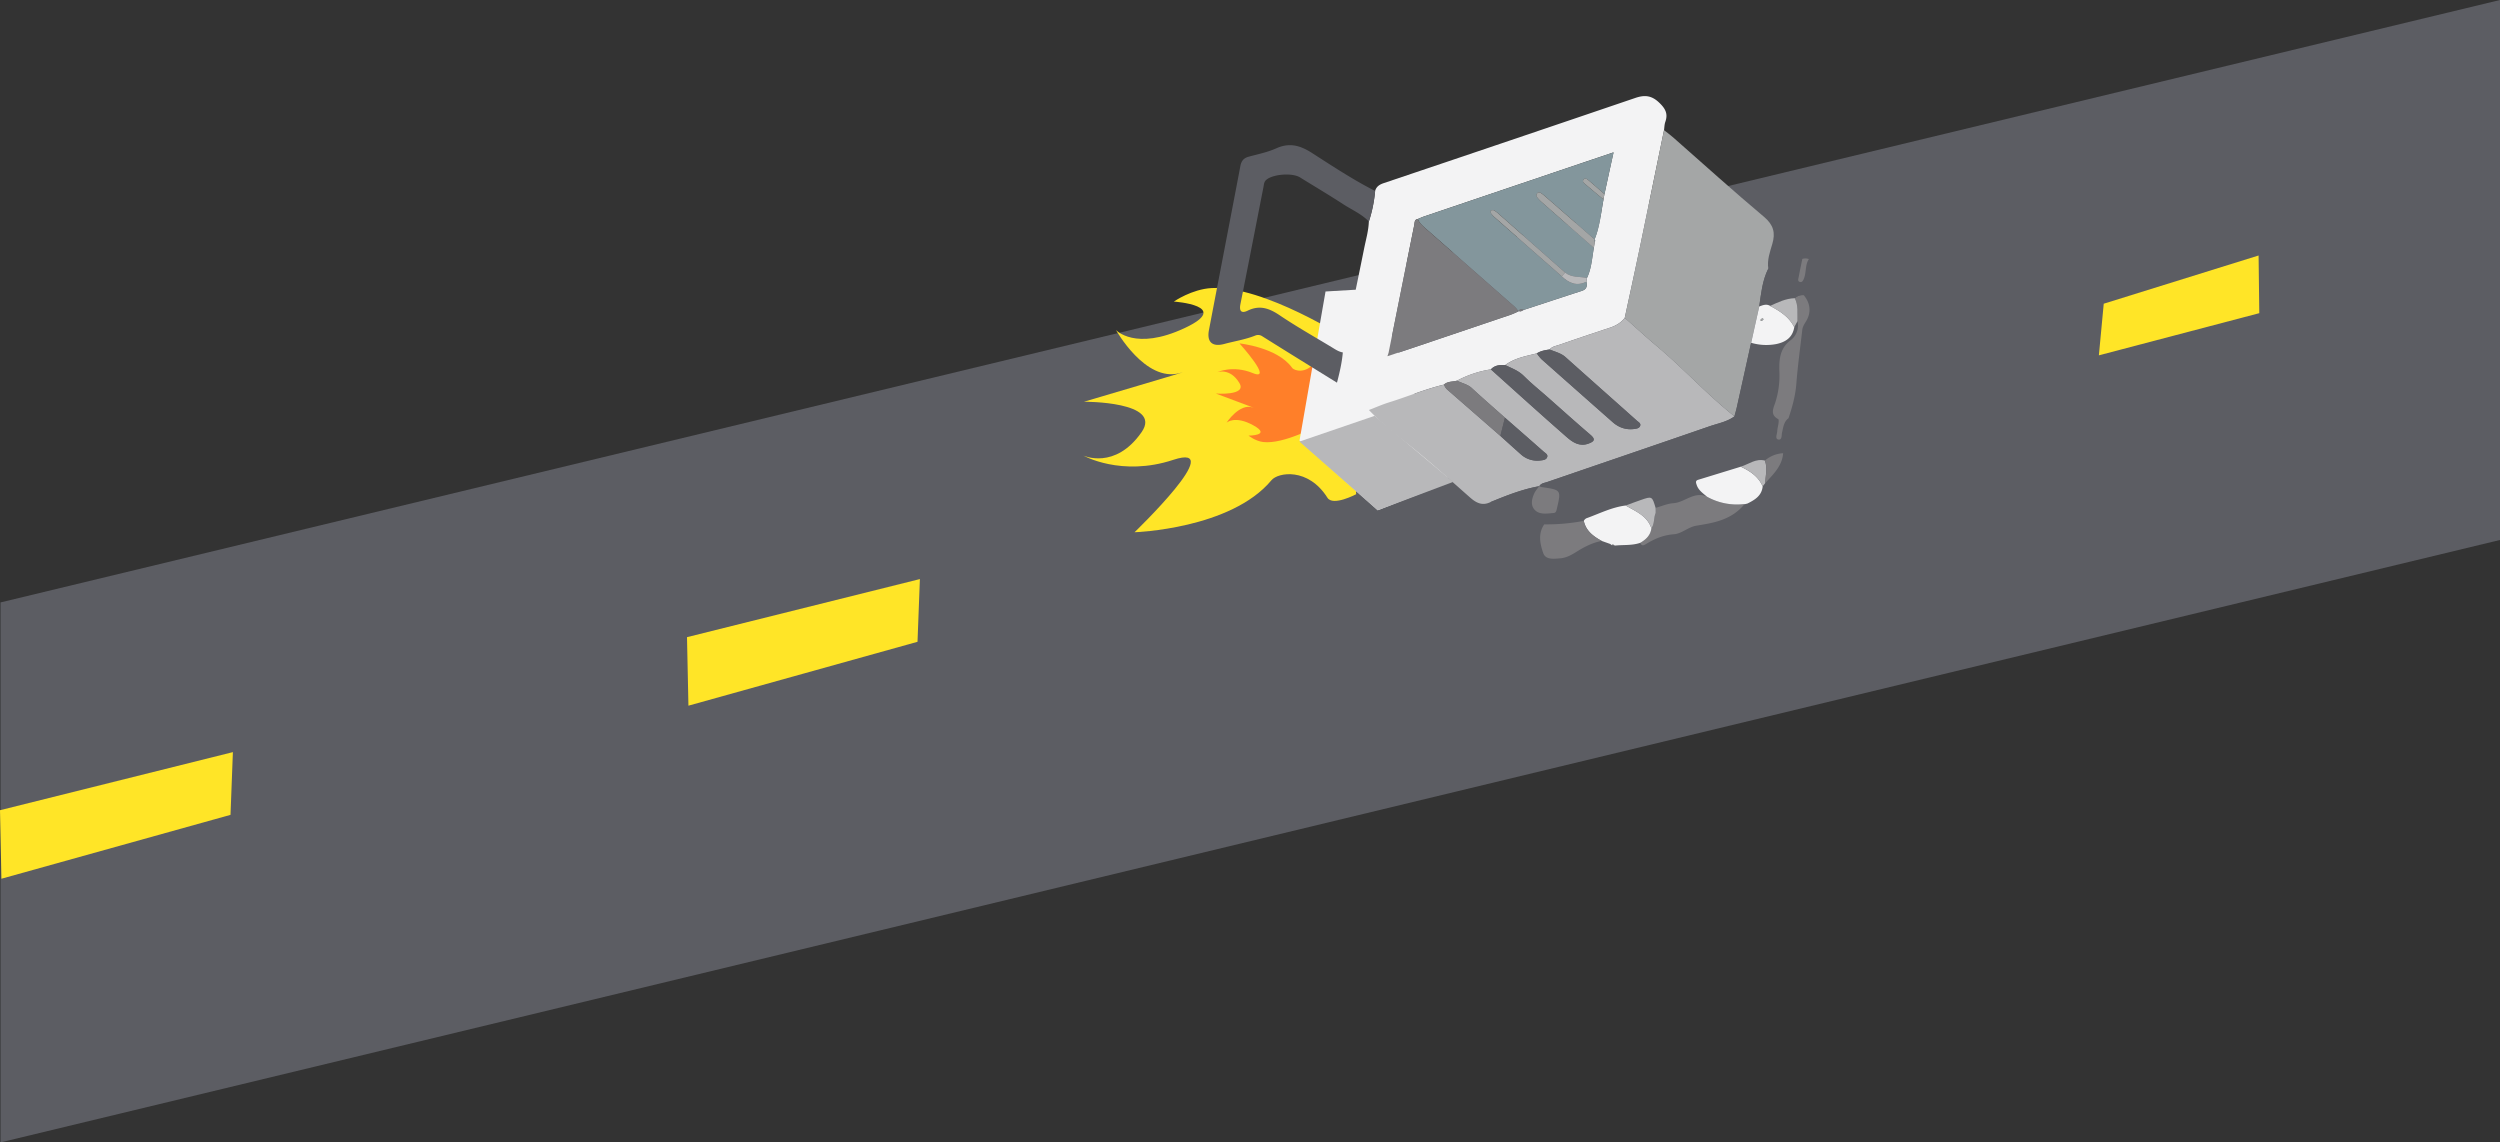 <svg xmlns="http://www.w3.org/2000/svg" viewBox="0 0 1921.4 878"><rect x="0" y="0" width="1921.4" height="878" fill="#333333" stroke="none"/><defs><style>.cls-1{fill:#5c5d63;}.cls-2{fill:#ffe527;}.cls-3{fill:#ff7f29;}.cls-4{fill:#f3f3f4;}.cls-5{fill:#b8b8ba;}.cls-6{fill:#a4a6a6;}.cls-7{fill:#7c7b7e;}.cls-8{fill:#83969c;}</style></defs><title>cart</title><g id="Layer_2" data-name="Layer 2"><g id="Layer_1-2" data-name="Layer 1"><polygon class="cls-1" points="1921.4 415 0.4 878 0.4 463 1921.4 0 1921.4 415"/><polygon class="cls-2" points="1616.85 233.42 1613.11 273.1 1736.4 240.69 1735.86 196.36 1616.85 233.42"/><polygon class="cls-2" points="705.16 493.26 529.1 542.36 528 489.7 706.99 445.05 705.16 493.26"/><polygon class="cls-2" points="177.16 626.26 1.1 675.36 0 622.7 178.99 578.05 177.16 626.26"/><path class="cls-2" d="M1035.91,261s-64.56-41.79-104.71-39.61c-15.29.84-29,10.38-29,10.38s45.14,3.11,8.25,20.39c-38,17.78-52.76,1.48-52.76,1.48s22.55,40.41,49,33.11c16.6-4.59-73.59,22-73.59,22s60.78-.32,44.3,23.37c-20.43,29.37-44.84,18-44.84,18s29.26,16.5,69.1,3.32c42.91-14.2-29.7,55.62-29.7,55.62s74-2.42,105.26-40c5-6,28.14-10,43,13.49,4.28,6.78,22.07-2.71,22.07-2.71Z"/><path class="cls-3" d="M1013.21,327s-26.67,14.7-42.47,12.71c-6-.76-11.15-4.91-11.15-4.91s17.92,0,3.83-7.82c-14.5-8.09-20.79-2.06-20.79-2.06s10-15.33,20.26-11.71c6.43,2.28-28.44-10.75-28.44-10.75s24,1.83,18.15-8c-7.25-12.18-17.21-8.37-17.21-8.37s12-5.7,27.39.62c16.55,6.81-10.18-22.8-10.18-22.8s29.17,3,40.45,18.74c1.81,2.5,10.84,4.73,17.35-4.13,1.88-2.56,8.64,1.69,8.64,1.69Z"/><polygon class="cls-4" points="1055.38 221.85 1018.75 224.03 998.76 338.61 1058.89 392.13 1114 370.55 1055.38 221.85"/><path class="cls-4" d="M1032,270.87c5.5-26.71,11.08-53.41,16.47-80.15,1.36-6.76,3.34-13.43,3.56-20.4a106.54,106.54,0,0,0,4.82-23.5c.95-3.49,3.42-5,6.75-6.12q96.67-32.55,193.23-65.42c7.36-2.52,12.64-1.9,18.5,3.75,4.7,4.53,6.75,8.49,4.57,14.64-.71,2-.7,4.25-1,6.39-6.1,29.68-12.15,59.36-18.34,89-3.84,18.44-7.9,36.83-11.86,55.23-3,3.87-7,6.14-11.68,7.66-13.11,4.26-26.15,8.77-39.21,13.22-2.41.83-5.08,1.21-6.8,3.43-3.47.45-6.9,1.05-9.91,3-8.42,2.12-17.09,3.56-24.28,9-4.09-.28-8,.05-11,3.29a81.38,81.38,0,0,0-26,8.67c-3.34.95-7.15.36-10,3-14.41,3.45-28.06,9.24-42.17,13.61-5.31,1.65-10.41,3.92-15.61,5.91-17,3.4-26.65-4.85-24.51-21C1029.5,286.45,1031.35,278.78,1032,270.87ZM1225.52,184c4-9.84,4.91-20.39,6.85-30.71.24-1.35.48-2.71.73-4.07,2.22-10.29,4.45-20.59,7-32.14l-40.5,13.69q-52.58,17.79-105.16,35.6c-1.62.55-3.19,1.29-4.78,1.95-2.73.44-2.34,2.82-2.69,4.57q-9.89,49-19.68,98.1c-.12.63-.4,1.23-.94,2.85,6.89-2.28,12.36-4.07,17.81-5.91q38.45-13,76.89-26c2-.68,3.93-1.67,5.9-2.52l.36-.31-.31-.36c1.6,1.4,2.82,0,4.17-.55,14.86-4.88,29.72-9.79,44.6-14.62,3.69-1.2,4.3-3.7,3.5-7l.4-2.86c3.53-7.3,3.88-15.33,5.31-23.11.25-1.49.49-3,.74-4.48.27-.78.62-1.56-.34-2.14Z"/><path class="cls-5" d="M1145.8,283.88a81.38,81.38,0,0,0-26,8.67c3.73,2,8.06,2.66,11.39,5.73,8.35,7.71,16.94,15.16,25.44,22.72,9.88,8.65,19.79,17.29,29.63,26,1.36,1.2,3.75,2.26,2.76,4.55-.81,1.89-3.09,2.14-5,2.34a18.76,18.76,0,0,1-15-4.57c-5.32-4.71-10.58-9.49-15.86-14.25q-20.22-17.64-40.44-35.27a8.74,8.74,0,0,1-2.86-4.21c-14.41,3.45-28.06,9.24-42.17,13.61-5.31,1.65-10.41,3.92-15.61,5.91a232.31,232.31,0,0,0,27.16,24c17.62,13.65,34,28.66,50.72,43.36,5,4.36,9.51,6.36,15.62,3.4,12.2-5,24.44-9.9,37.53-12.21l0,0c1.37-2.35,4-2.5,6.14-3.25,41.58-14.28,83.21-28.43,124.76-42.81,6.45-2.23,13.38-3.41,19.07-7.61-21-16.66-39-36.61-59.53-53.82-8.44-7.08-16.53-14.57-24.77-21.87-3,3.87-7,6.14-11.68,7.66-13.11,4.26-26.15,8.77-39.21,13.22-2.41.83-5.08,1.21-6.8,3.43,4.12,1.8,8.62,2.71,12.16,5.88,18.25,16.33,36.59,32.55,54.86,48.86,1.19,1.06,3.29,2,2.42,4.09-.74,1.78-2.74,2-4.43,2.25-6.42.87-12-1.1-16.76-5.35q-27.27-24.12-54.54-48.23a32.65,32.65,0,0,1-3.62-4.51c-8.42,2.12-17.09,3.56-24.28,9,5,2.43,10.21,4.24,14.36,8.41,5.48,5.51,11.61,10.39,17.45,15.54,11.2,9.88,22.29,19.9,33.64,29.59,4.25,3.62,2.91,5.15-1.36,6.76-7,2.66-12.41-1.06-17-5.11C1184.36,318.68,1165.14,301.22,1145.8,283.88Z"/><path class="cls-6" d="M1248.72,244.31c8.24,7.3,16.33,14.79,24.77,21.87C1294,283.39,1312,303.34,1333,320c.61-2.27,1.31-4.53,1.82-6.83q5.51-24.82,11-49.67,3.1-14,6.22-27.91c1.49-9.92,2.42-20,7-29.15-1-6.64,1.27-12.81,3.08-18.95,2.51-8.52,1-14.63-6.36-20.82-23.66-19.85-46.56-40.6-69.78-61-2.27-2-4.72-3.77-7.09-5.65-6.1,29.68-12.15,59.36-18.34,89C1256.74,207.52,1252.68,225.91,1248.72,244.31Z"/><path class="cls-1" d="M1345.8,263.5q-5.47,24.84-11,49.67c-.51,2.3-1.21,4.56-1.82,6.83-5.69,4.2-12.62,5.38-19.07,7.61-41.55,14.38-83.18,28.53-124.76,42.81-2.18.75-4.77.9-6.14,3.25a9,9,0,0,0,1.8.69c15.1,2.17,15.07,2.16,11.71,16.56-.36,1.57-.64,3.18-2.44,3.34-4.93.43-10.6,1.43-14.26-2.06-4-3.8-2.57-9.24-.24-13.89a32,32,0,0,1,3.47-4.66c-13.09,2.31-25.33,7.21-37.53,12.21,11.87,10.3,26.31,14.4,41.31,17.15a151.79,151.79,0,0,0,30.38-2.69,4.46,4.46,0,0,1,2.88-2.31c9.65-3.55,18.93-8.22,29.32-9.49,3.85-1.42,7.68-2.89,11.55-4.24,8.7-3,8.84-2.92,11.44,6,4.56-1.26,9.06-3.31,13.67-3.6,8.87-.57,16.07-9.49,25.82-5-3.1-2.64-6.59-5-7.92-9.09-.47-1.47-1.29-3.21,1.12-3.95l32.77-10.06c6.11-1.79,11.48-6.49,18.5-4.66a23.42,23.42,0,0,1,14-5.68c5.08-6.06,7.47-21.53,4.15-26.85-3.65,2.75-4,7-4.95,10.94-.5,2.11.11,6-2.9,5.45-2.73-.52-1-4.09-.82-6.29s.75-4.26,1-6.4c.12-1,.25-2.77-.23-3-6.93-3.64-3.33-9-2-13.61a67.7,67.7,0,0,0,2.94-21.46c-.32-8.93-.55-18.89,8.76-25.69a14.17,14.17,0,0,0,5.08-14.53l-2.49,4.63c-1.29,8-6.74,11.53-14,13A41.1,41.1,0,0,1,1345.8,263.5Z"/><path class="cls-1" d="M1027.55,294.11c2-7.66,3.8-15.33,4.49-23.24-3.08-.52-5.61-2.24-8.19-3.81-13.52-8.19-27.32-15.95-40.4-24.78-8-5.39-15.35-8-24.52-3.53-4.78,2.35-6.67.41-5.59-5,6-29.94,11.79-59.91,17.68-89.86.37-1.88.38-3.94,1.91-5.41,4.84-4.66,20.15-5.88,26.2-2.14,11,6.83,22.23,13.46,33.11,20.55,6.68,4.35,14.2,7.49,19.83,13.4a106.54,106.54,0,0,0,4.82-23.5c-16.8-8.56-32.55-18.92-48.34-29.09-9.14-5.88-17.34-8.33-27.66-3.7-6.66,3-14,4.47-21.11,6.41-3.8,1-5.71,3.16-6.45,7.08-8,42.1-16.16,84.17-24.19,126.26-1.74,9.15,2.63,13.08,11.8,10.6,7.92-2.15,16.1-3.37,23.78-6.44a5.62,5.62,0,0,1,5.48.58C989.27,270.46,1008.42,282.27,1027.55,294.11Z"/><path class="cls-7" d="M1311.93,381.74c-9.75-4.51-17,4.41-25.82,5-4.61.29-9.11,2.34-13.67,3.6l.08,1.48,0,2.47c-1.68,3.75-.7,8.26-3.29,11.77-.68,5.39-4.19,8.61-8.57,11.16,1.1,2.82,2.75,1.94,4.61.79,6.49-4,13.31-6.82,21.16-7.39,6.21-.46,10.91-5.53,17.35-6.6,9.87-1.63,19.83-3.13,28.68-9a37.52,37.52,0,0,0,8.38-7.66A47,47,0,0,1,1311.93,381.74Z"/><path class="cls-7" d="M1381.46,246.83a14.17,14.17,0,0,1-5.08,14.53c-9.31,6.8-9.08,16.76-8.76,25.69a67.7,67.7,0,0,1-2.94,21.46c-1.3,4.57-4.9,10,2,13.61.48.26.35,2,.23,3-.26,2.14-.89,4.25-1,6.4s-1.91,5.77.82,6.29c3,.57,2.4-3.34,2.9-5.45.94-4,1.3-8.19,4.95-10.94,2.86-8.56,5.27-17.15,6-26.3,1.07-13.92,3-27.78,4.58-41.65.28-2.39,1.6-4.41,2.86-6.46,4.16-6.73,3.45-14-1.78-20.19a9.1,9.1,0,0,0-6.83,2.33C1382.28,234.81,1381.29,240.89,1381.46,246.83Z"/><path class="cls-4" d="M1260.63,417.2c4.38-2.55,7.89-5.77,8.57-11.16-3.21-9.64-12-13-19.75-17.52-10.39,1.27-19.67,5.94-29.32,9.49a4.46,4.46,0,0,0-2.88,2.31c1.64,7.78,7.41,11.87,13.79,15.43l6.55,2.33,1.08.92h-.22a1.71,1.71,0,0,1,2.48.34C1247.49,418.6,1254.22,419.4,1260.63,417.2Z"/><path class="cls-4" d="M1311.93,381.74a47,47,0,0,0,28.88,5.62l-.23.23L1343,387c5.69-2.8,11-6,11.73-13.16-3.29-7.63-9.69-11.8-16.83-15.15l-32.77,10.06c-2.41.74-1.59,2.48-1.12,3.95C1305.34,376.78,1308.83,379.1,1311.93,381.74Z"/><path class="cls-1" d="M1379.4,229.18a9.1,9.1,0,0,1,6.83-2.33c3.9-3.11,9.17-19.72,7.68-24.34-.59-1.8-2.06-2.7-3.69-3.42-3,4.53-1.88,10.09-3.76,14.88-.55,1.41-1.27,3.15-3.06,2.71-2.08-.51-1.26-2.43-1-3.81.87-4.64,1.85-9.27,2.79-13.9-9.17.87-17.14,5.94-26.12,7.47-4.63,9.17-5.56,19.23-7,29.15,2.73-1,5.45-2.19,8.33-.46C1366.46,232.38,1372.49,229.36,1379.4,229.18Z"/><path class="cls-7" d="M1231,415.75c-6.38-3.56-12.15-7.65-13.79-15.43a151.79,151.79,0,0,1-30.38,2.69c-4.91,7.18-3.2,15.07-.76,22.08,1.87,5.37,8.32,4.37,13.17,4s9-2.87,13-5.38C1218.13,420.05,1224.21,417,1231,415.75Z"/><path class="cls-5" d="M1337.9,358.64c7.14,3.35,13.54,7.52,16.83,15.15l1.88-2.4c.29-5.81,2-11.63-.21-17.41C1349.38,352.15,1344,356.85,1337.9,358.64Z"/><path class="cls-7" d="M1356.4,354c2.24,5.78.5,11.6.21,17.41,6.11-6.8,13.08-13.09,13.84-23.09A23.42,23.42,0,0,0,1356.4,354Z"/><path class="cls-7" d="M1385.19,199c-.94,4.63-1.92,9.26-2.79,13.9-.26,1.38-1.08,3.3,1,3.81,1.79.44,2.51-1.3,3.06-2.71,1.88-4.79.8-10.35,3.76-14.88A7.49,7.49,0,0,0,1385.19,199Z"/><path class="cls-7" d="M1238.67,419l-1.08-.92Z"/><path class="cls-7" d="M1240.93,419.34a1.71,1.71,0,0,0-2.48-.34Z"/><path class="cls-7" d="M1343,387l-2.42.64Z"/><path class="cls-8" d="M1171.12,238.12c14.86-4.88,29.72-9.79,44.6-14.62,3.69-1.2,4.3-3.7,3.5-7-7.47,3.83-13.49,1-19-4.17q-25.61-22.5-51.2-45A19.61,19.61,0,0,1,1146,164c-.4-.55-.16-1.56-.2-2.36.8,0,1.78-.34,2.39,0a20.59,20.59,0,0,1,3.62,2.71q25.56,22.54,51.1,45.11c4.93,4,11.13,2.95,16.76,4.15,3.53-7.3,3.88-15.33,5.31-23.11q-20-17.55-40-35.11a29.41,29.41,0,0,1-3.17-3.24c-.86-1-1.35-2.34-.38-3.53s2.37-.67,3.43.1c1.39,1,2.7,2.16,4,3.29l36.71,32c4-9.84,4.91-20.39,6.85-30.71-4.45-3.71-8.95-7.38-13.34-11.16-1.23-1.06-3.29-2.47-1.94-4.18s3.12.09,4.34,1.11c3.94,3.32,7.78,6.77,11.67,10.16,2.22-10.29,4.45-20.59,7-32.14l-40.5,13.69q-52.58,17.79-105.16,35.6c-1.62.55-3.19,1.29-4.78,1.95,1.28,3.4,4,5.57,6.63,7.85q32,28.11,63.94,56.22c2.42,2.14,5.1,4.06,6.72,7l.36-.31-.31-.36C1168.22,237.57,1169.65,237.7,1171.12,238.12Z"/><path class="cls-7" d="M1166.9,239.34c-1.62-2.92-4.3-4.84-6.72-7q-32-28.12-63.94-56.22c-2.6-2.28-5.35-4.45-6.63-7.85-2.73.44-2.34,2.82-2.69,4.57q-9.89,49-19.68,98.1c-.12.63-.4,1.23-.94,2.85,6.89-2.28,12.36-4.07,17.81-5.91q38.45-13,76.89-26C1163,241.18,1164.93,240.19,1166.9,239.34Z"/><path class="cls-1" d="M1145.8,283.88c19.34,17.34,38.56,34.8,58.1,51.9,4.62,4.05,10,7.77,17,5.11,4.27-1.61,5.61-3.14,1.36-6.76-11.35-9.69-22.44-19.71-33.64-29.59-5.84-5.15-12-10-17.45-15.54-4.15-4.17-9.36-6-14.36-8.41C1152.75,280.31,1148.84,280.64,1145.8,283.88Z"/><path class="cls-1" d="M1181.12,271.61a32.65,32.65,0,0,0,3.62,4.51q27.21,24.17,54.54,48.23c4.81,4.25,10.34,6.22,16.76,5.35,1.69-.24,3.69-.47,4.43-2.25.87-2.11-1.23-3-2.42-4.09-18.27-16.31-36.61-32.53-54.86-48.86-3.54-3.17-8-4.08-12.16-5.88C1187.56,269.07,1184.13,269.67,1181.12,271.61Z"/><path class="cls-7" d="M1156.63,321c-8.5-7.56-17.09-15-25.44-22.72-3.33-3.07-7.66-3.71-11.39-5.73-3.34.95-7.15.36-10,3a8.74,8.74,0,0,0,2.86,4.21q20.23,17.63,40.44,35.27Q1154.88,328,1156.63,321Z"/><path class="cls-6" d="M1225.52,184l-36.71-32c-1.3-1.13-2.61-2.28-4-3.29-1.06-.77-2.35-1.43-3.43-.1s-.48,2.5.38,3.53a29.41,29.41,0,0,0,3.17,3.24q20,17.58,40,35.11c.25-1.49.49-3,.74-4.48-.11-.71-.23-1.43-.34-2.14Z"/><path class="cls-5" d="M1219.62,213.61c-5.63-1.2-11.83-.11-16.76-4.15l-2.61,2.84c5.48,5.19,11.5,8,19,4.17C1219.35,215.52,1219.49,214.56,1219.62,213.61Z"/><path class="cls-6" d="M1233.1,149.19c-3.89-3.39-7.73-6.84-11.67-10.16-1.22-1-2.88-2.94-4.34-1.11s.71,3.12,1.94,4.18c4.39,3.78,8.89,7.45,13.34,11.16C1232.61,151.91,1232.85,150.55,1233.1,149.19Z"/><path class="cls-7" d="M1171.12,238.12c-1.47-.42-2.9-.55-4.17.55C1168.55,240.07,1169.77,238.62,1171.12,238.12Z"/><path class="cls-8" d="M1225.33,183.88c.11.71.23,1.43.34,2.14C1225.94,185.24,1226.29,184.46,1225.33,183.88Z"/><path class="cls-1" d="M1156.63,321q-1.76,7-3.49,14.06c5.28,4.76,10.54,9.54,15.86,14.25a18.76,18.76,0,0,0,15,4.57c1.94-.2,4.22-.45,5-2.34,1-2.29-1.4-3.35-2.76-4.55C1176.42,338.29,1166.51,329.65,1156.63,321Z"/><path class="cls-4" d="M1379,251.46c-1.29,8-6.74,11.53-14,13a41.1,41.1,0,0,1-19.12-1q3.1-14,6.22-27.91c2.73-1,5.45-2.19,8.33-.46C1367.88,239.05,1375,243.45,1379,251.46Zm-24-5.53a.67.67,0,0,0-.48-1.19c-.49,0-1,.56-1.43,1-.1.1.15.56.26,1A5,5,0,0,0,1355,245.93Z"/><path class="cls-7" d="M1183.09,373.65a32,32,0,0,0-3.47,4.66c-2.33,4.65-3.73,10.09.24,13.89,3.66,3.49,9.33,2.49,14.26,2.06,1.8-.16,2.08-1.77,2.44-3.34,3.36-14.4,3.39-14.39-11.71-16.56a9,9,0,0,1-1.8-.69Z"/><path class="cls-5" d="M1249.45,388.52c7.72,4.56,16.54,7.88,19.75,17.52,2.59-3.51,1.61-8,3.29-11.78l0-2.46-.08-1.48c-2.6-9-2.74-9.06-11.44-6C1257.13,385.63,1253.3,387.1,1249.45,388.52Z"/><path class="cls-5" d="M1360.35,235.13c7.53,3.92,14.66,8.32,18.62,16.33l2.49-4.63c-.17-5.94.82-12-2.06-17.65C1372.49,229.36,1366.46,232.38,1360.35,235.13Z"/><path class="cls-1" d="M1272.52,391.8l0,2.46Z"/><path class="cls-6" d="M1200.25,212.3l2.61-2.84q-25.54-22.56-51.1-45.11a20.59,20.59,0,0,0-3.62-2.71c-.61-.33-1.59,0-2.39,0,0,.8-.2,1.81.2,2.36a19.61,19.61,0,0,0,3.1,3.28Q1174.64,189.81,1200.25,212.3Z"/><path class="cls-6" d="M1353.37,246.65a5,5,0,0,0,1.65-.72.67.67,0,0,0-.48-1.19c-.49,0-1,.56-1.43,1C1353,245.8,1353.26,246.26,1353.37,246.65Z"/><polygon class="cls-5" points="1056.48 319.6 1116.82 370.37 1058.79 392.2 998.7 339.38 1056.48 319.6"/></g></g></svg>